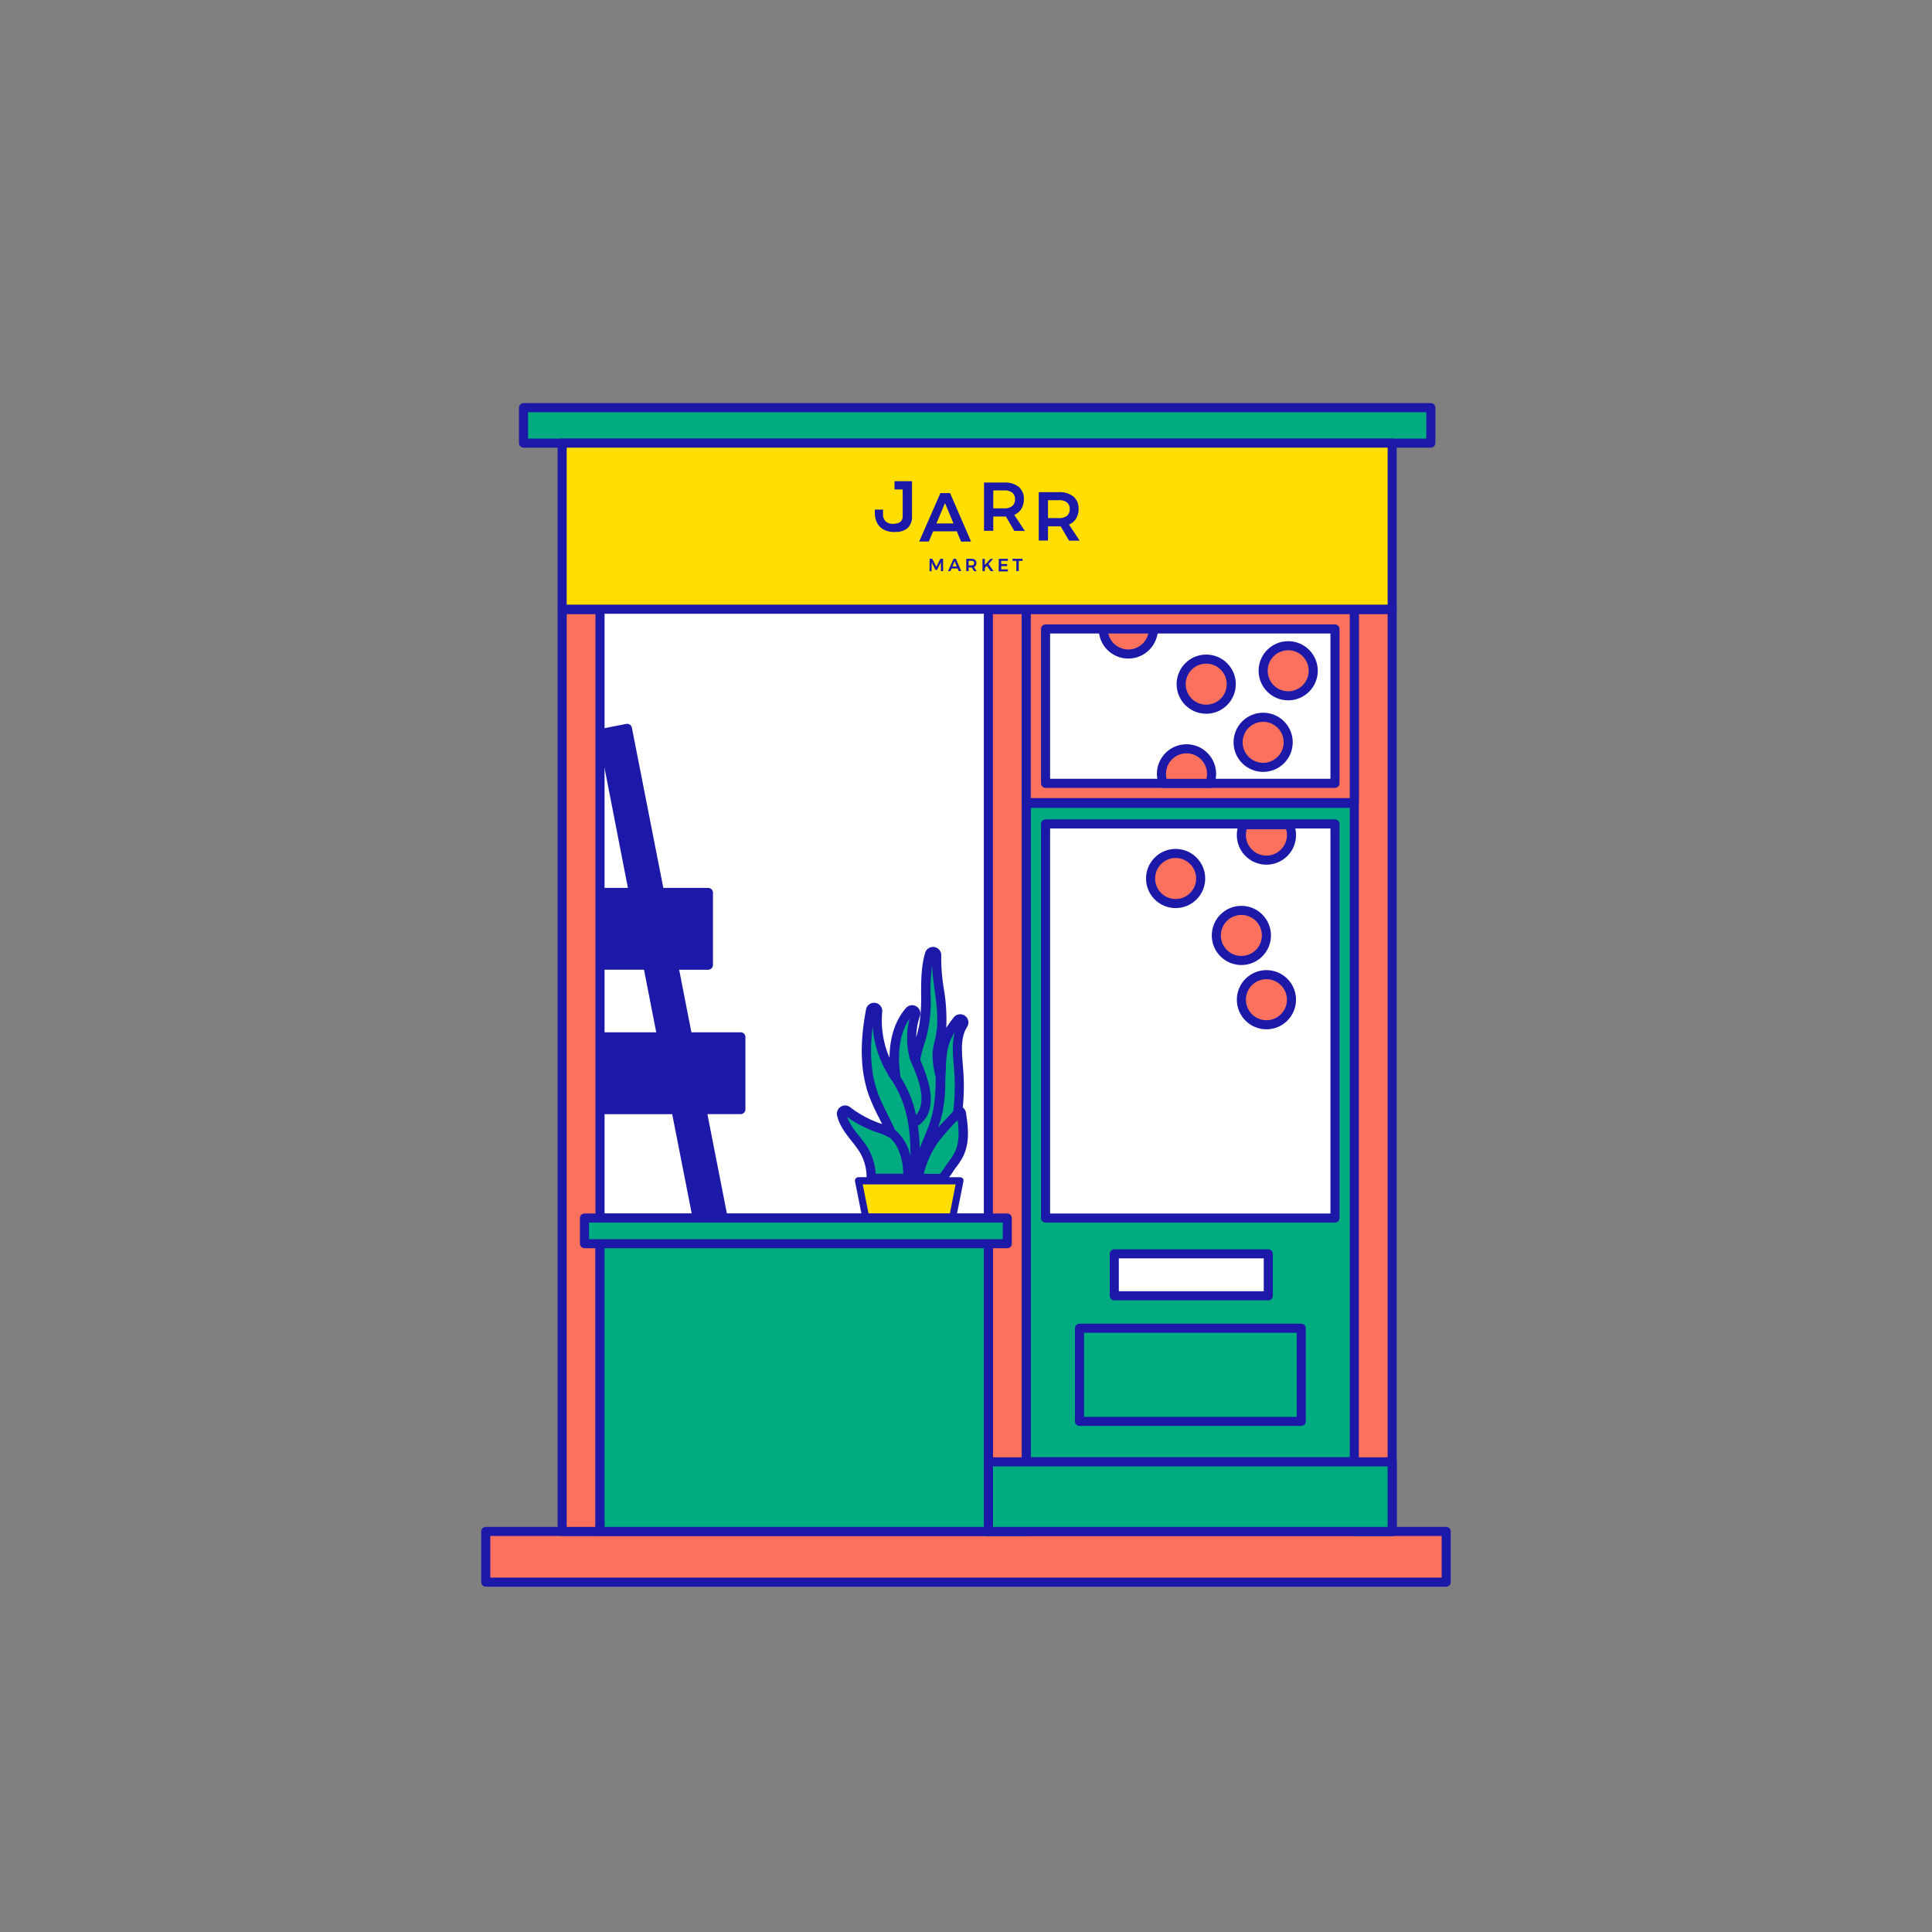 <?xml version="1.0" encoding="UTF-8"?>
<svg xmlns="http://www.w3.org/2000/svg" id="Layer_1" data-name="Layer 1" viewBox="0 0 600 600">
  <rect x="0" y="0" width="600" height="600" fill="#808080" stroke="none"/>
  <defs>
    <style>.cls-1{fill:#fff;}.cls-1,.cls-5,.cls-6,.cls-7{stroke:#1c19a8;stroke-linejoin:round;stroke-width:2.82px;}.cls-2{fill:#1c19a8;}.cls-3,.cls-7{fill:#ffde00;}.cls-4,.cls-5{fill:#00ab81;}.cls-6{fill:#fb715d;}</style>
  </defs>
  <title>Shops_JarrMarket</title>
  <rect class="cls-1" x="183.41" y="177.36" width="243.06" height="205.47"></rect>
  <path class="cls-2" d="M230,320.59H214.72l-3.8-19.43h9a1.5,1.5,0,0,0,1.5-1.49V277.24a1.5,1.5,0,0,0-1.5-1.5H206L196.24,226a1.5,1.5,0,0,0-1.76-1.18l-7.59,1.48a1.5,1.5,0,0,0-.95.64,1.48,1.48,0,0,0-.23,1.12L195,275.74h-9.37a1.5,1.5,0,0,0-1.49,1.5v22.43a1.49,1.49,0,0,0,1.49,1.49H200l3.8,19.43H184.91a1.5,1.5,0,0,0-1.5,1.5v22.43a1.5,1.5,0,0,0,1.5,1.5h23.85L215,377.78a1.48,1.48,0,0,0,1.47,1.21h7.87a1.52,1.52,0,0,0,1.16-.54,1.5,1.5,0,0,0,.31-1.24L219.69,346H230a1.5,1.5,0,0,0,1.5-1.5V322.09A1.5,1.5,0,0,0,230,320.59Z"></path>
  <polygon class="cls-3" points="298.1 366.73 266.6 366.73 272.59 396.76 292.12 396.76 298.1 366.73"></polygon>
  <path class="cls-4" d="M293.42,364.86a11,11,0,0,0,1.14-1.51c.38-.62.81-1.2,1.24-1.79a20.56,20.56,0,0,0,1.95-3c2-4.11,1.35-8.89.78-12.74a1.07,1.07,0,0,0-.64-.84,1.1,1.1,0,0,0-.44-.07c.05-.37.09-.73.13-1.09a64.61,64.61,0,0,0,.16-11l-.15-1.89c-.38-4.55-.77-9.25,1.58-12.8a1.09,1.09,0,0,0-1.78-1.26,27.09,27.09,0,0,0-3.67,5.81c-1.32,3.15-1.42,6.55-1.53,9.84,0,.75-.05,1.5-.09,2.24a27.14,27.14,0,0,1-1.05-7.6,27.83,27.83,0,0,1,.63-3.36c.17-.77.34-1.54.47-2.32.83-4.75.17-9.54-.46-14.18a58.6,58.6,0,0,1-.81-10.55,1.1,1.1,0,0,0-.92-1.13,1.12,1.12,0,0,0-1.23.77c-1.19,4.08-1.19,8.34-1.19,12.46a56.82,56.82,0,0,1-.54,9.42,59.22,59.22,0,0,1-1.45,5.8c-.5,1.72-1,3.47-1.35,5.24-.2-.67-.43-1.34-.57-2a22.61,22.61,0,0,1,.73-12.2A1.1,1.1,0,0,0,282.5,314c-4.63,5.27-5.1,12.64-4.67,17.88.08,1,.19,2,.29,3a31.21,31.21,0,0,1-5.6-20.92,1.09,1.09,0,0,0-.93-1.18,1.07,1.07,0,0,0-1.23.87c-2.05,10.58-1.77,19.2.84,26.33a64,64,0,0,0,3,6.61c.65,1.3,1.31,2.6,1.9,3.93l.3.67.41.9a16.72,16.72,0,0,0-3.6-1.58l-.66-.23A34.77,34.77,0,0,1,263,345a1.08,1.08,0,0,0-1.26-.05,1.1,1.1,0,0,0-.47,1.17c.69,2.89,2.51,5.18,4.28,7.41a34.53,34.53,0,0,1,2.52,3.45,16.55,16.55,0,0,1,2.42,9h22.35Z"></path>
  <path class="cls-2" d="M297,362.42a22.39,22.39,0,0,0,2.08-3.23c2.25-4.52,1.51-9.55.92-13.6a2.56,2.56,0,0,0-1-1.64h0a65.46,65.46,0,0,0,.16-11.29l-.14-1.9c-.36-4.3-.73-8.74,1.34-11.87a2.55,2.55,0,0,0-4.15-2.95c-.8,1-1.6,2.11-2.34,3.26a56.66,56.66,0,0,0-.76-12.16,57.88,57.88,0,0,1-.8-10.28,2.55,2.55,0,0,0-5-.82c-1.25,4.27-1.25,8.64-1.25,12.91a54.81,54.81,0,0,1-.52,9.11c-.24,1.36-.6,2.76-1,4.16a21,21,0,0,1,1.16-6.6A2.55,2.55,0,0,0,281.4,313c-4,4.56-5.11,10.49-5.15,15.52A29.34,29.34,0,0,1,274,314a2.55,2.55,0,0,0-5-.73c-2.09,10.84-1.79,19.71.91,27.11a66.17,66.17,0,0,0,3.12,6.86c.31.62.62,1.23.92,1.85l-.19-.07-.65-.22a33,33,0,0,1-9.15-5,2.56,2.56,0,0,0-4,2.62c.76,3.21,2.69,5.64,4.56,8a35.58,35.58,0,0,1,2.42,3.3,15.17,15.17,0,0,1,2.19,7.86H266.6a1.08,1.08,0,0,0-.84.4,1.11,1.11,0,0,0-.23.91l6,30a1.11,1.11,0,0,0,1.08.88h19.52a1.11,1.11,0,0,0,1.08-.88l6-30A1.1,1.1,0,0,0,299,366a1.11,1.11,0,0,0-.85-.4h-3.43a12.55,12.55,0,0,0,1.12-1.52C296.15,363.55,296.54,363,297,362.42Zm-5.75,33.25H273.48L271.36,385h22Zm2.56-12.84H270.92l-.56-2.82h24Zm1-5H269.93l-2-10h28.84Zm-2.24-31.71a48.91,48.91,0,0,0,1-11.12,1,1,0,0,0,.05-.23c0-.75.07-1.5.1-2.27.09-3.15.2-6.41,1.41-9.31a17,17,0,0,1,1.39-2.59c-.91,3.25-.61,6.86-.32,10.38l.15,1.88a64.75,64.75,0,0,1-.15,10.79l-.12,1.06a1.2,1.2,0,0,0,0,.33c-1.54,1.76-3.19,3.4-4.75,5.13A32.78,32.78,0,0,0,292.53,346.12Zm4.82,1.8c.42,3.24.62,6.89-.91,10a20.16,20.16,0,0,1-1.85,2.86c-.44.6-.88,1.2-1.27,1.83a10.29,10.29,0,0,1-1,1.34,1,1,0,0,0-.19.27l-.18.33h-5.12a30.25,30.25,0,0,1,4.31-9.61A66.54,66.54,0,0,1,297.35,347.92ZM287,324.38a42.26,42.26,0,0,0,2-15.59,58.19,58.19,0,0,1,.45-8.85c.12,2.52.47,5,.81,7.53.61,4.52,1.25,9.19.46,13.71-.12.75-.29,1.49-.46,2.23a30.15,30.15,0,0,0-.65,3.55,28,28,0,0,0,1,7.61c-.05,5.11-.33,10.1-2.19,15.08-.89,2.4-1.89,4.64-2.79,6.91a60.56,60.56,0,0,0-.58-7.05,1.51,1.51,0,0,0,.61-.3c6-4.88,2.77-13.87.11-20.12C286.06,327.57,286.47,326.06,287,324.38Zm-4.54-7.93a24.11,24.11,0,0,0-.21,11.08c0,.18.1.35.14.52a1.51,1.51,0,0,0,.11.74l.28.64.07.24a1.42,1.42,0,0,0,.23.44c2.08,4.78,5,12,1.41,16.19a35.55,35.55,0,0,0-4.9-11.94l0-.19c-.09-.81-.18-1.63-.24-2.45C278.92,327.25,279.22,321.18,282.41,316.45Zm-9.84,22.95c-2.1-5.73-2.63-12.5-1.59-20.56a32.37,32.37,0,0,0,4.72,14.77,1.31,1.31,0,0,0,.25.56c5.56,7.57,6.79,16,6.76,24.9a15.13,15.13,0,0,0-4.82-8.2l-.46-1c-.59-1.3-1.23-2.59-1.93-4A61.84,61.84,0,0,1,272.57,339.4Zm-5.89,13.26a21.56,21.56,0,0,1-3.69-5.81,36,36,0,0,0,9.08,4.73l.67.23a16,16,0,0,1,3.29,1.43c.07.05.17,0,.25.07,2.94,2.46,4.21,7.54,4.16,11.21h-8.52a18.16,18.16,0,0,0-2.61-8.26A36.82,36.82,0,0,0,266.68,352.66Z"></path>
  <rect class="cls-5" x="318.71" y="249.48" width="102.37" height="204.51"></rect>
  <rect class="cls-6" x="150.86" y="475.6" width="298.27" height="15.75"></rect>
  <rect class="cls-1" x="346.05" y="389.39" width="47.83" height="13.03"></rect>
  <rect class="cls-1" x="324.71" y="255.88" width="89.88" height="122.39"></rect>
  <rect class="cls-5" x="335.25" y="412.49" width="68.87" height="28.93"></rect>
  <rect class="cls-5" x="162.58" y="126.6" width="281.78" height="11.01"></rect>
  <rect class="cls-7" x="174.58" y="137.61" width="257.77" height="51.58"></rect>
  <rect class="cls-6" x="420.59" y="189.33" width="11.76" height="286.27"></rect>
  <rect class="cls-6" x="306.95" y="189.33" width="11.76" height="286.27"></rect>
  <rect class="cls-6" x="174.58" y="189.33" width="11.76" height="286.27"></rect>
  <rect class="cls-5" x="306.95" y="453.99" width="125.4" height="21.62"></rect>
  <circle class="cls-6" cx="393.3" cy="310.47" r="7.78"></circle>
  <circle class="cls-6" cx="385.52" cy="290.51" r="7.78"></circle>
  <circle class="cls-6" cx="365.1" cy="272.83" r="7.78"></circle>
  <path class="cls-6" d="M401.08,259.34a7.78,7.78,0,1,1-15.56,0,7.69,7.69,0,0,1,.7-3.22h14.16A7.69,7.69,0,0,1,401.08,259.34Z"></path>
  <rect class="cls-6" x="318.71" y="189.33" width="101.88" height="59.94"></rect>
  <rect class="cls-1" x="345.68" y="174.36" width="47.94" height="89.88" transform="translate(588.95 -150.35) rotate(90)"></rect>
  <circle class="cls-6" cx="392.28" cy="230.53" r="7.78"></circle>
  <circle class="cls-6" cx="374.6" cy="212.47" r="7.78"></circle>
  <circle class="cls-6" cx="400.06" cy="208.31" r="7.78"></circle>
  <path class="cls-6" d="M342.63,195.33a7.78,7.78,0,1,0,15.56,0Z"></path>
  <path class="cls-6" d="M375.68,243.28a7.78,7.78,0,1,0-14.4,0Z"></path>
  <rect class="cls-5" x="186.34" y="378.27" width="120.61" height="97.34"></rect>
  <rect class="cls-5" x="181.52" y="378.27" width="131.3" height="7.97"></rect>
  <path class="cls-2" d="M298.47,168.21,297.14,165h-7.35l-1.33,3.18h-3l6.6-15.05h3l6.51,15.05Zm-7.65-5.65h5.29l-2.63-6.32Z"></path>
  <path class="cls-2" d="M271.7,158.25h2.54v1.91s.21,3.14,4.1,2.42a2.57,2.57,0,0,0,1.47-.69,2.31,2.31,0,0,0,.53-1.62V152H277.8v-2.56h5.44v10.89a4.82,4.82,0,0,1-1.29,3.58,5.18,5.18,0,0,1-3.53,1.28S271.21,166.15,271.7,158.25Z"></path>
  <path class="cls-2" d="M315,164.87l-2.6-4.45a3.73,3.73,0,0,1-.54,0h-3.39v4.43h-2.88v-15h6.27a6.79,6.79,0,0,1,4.52,1.35,4.75,4.75,0,0,1,1.59,3.83,5.68,5.68,0,0,1-.77,3,4.72,4.72,0,0,1-2.22,1.87l3.31,5Zm-6.53-7h3.39a3.88,3.88,0,0,0,2.5-.71,2.59,2.59,0,0,0,.86-2.11,2.5,2.5,0,0,0-.86-2.06,3.94,3.94,0,0,0-2.5-.69h-3.39Z"></path>
  <path class="cls-2" d="M332,167.9l-2.6-4.45-.54,0h-3.39v4.43h-2.88V152.85h6.27a6.77,6.77,0,0,1,4.51,1.36,4.75,4.75,0,0,1,1.59,3.82,5.63,5.63,0,0,1-.76,3,4.66,4.66,0,0,1-2.22,1.87l3.31,5Zm-6.53-7h3.39a3.83,3.83,0,0,0,2.49-.7,2.57,2.57,0,0,0,.86-2.11,2.46,2.46,0,0,0-.86-2.06,3.89,3.89,0,0,0-2.49-.69h-3.39Z"></path>
  <path class="cls-2" d="M288.69,173.54h.83l1.27,2.46,1.25-2.46h.84v3.82h-.67v-2.74L291,177h-.47l-1.2-2.34v2.74h-.66Z"></path>
  <path class="cls-2" d="M297.74,177.36l-.34-.81h-1.87l-.33.81h-.76l1.67-3.82h.76l1.66,3.82Zm-1.94-1.44h1.34l-.67-1.6Z"></path>
  <path class="cls-2" d="M302.47,177.36l-.66-1.13h-1v1.13h-.73v-3.82h1.59a1.72,1.72,0,0,1,1.15.34,1.2,1.2,0,0,1,.41,1,1.47,1.47,0,0,1-.2.77,1.18,1.18,0,0,1-.56.47l.84,1.27Zm-1.66-1.77h.86a1,1,0,0,0,.64-.18.68.68,0,0,0,.22-.54.65.65,0,0,0-.22-.52,1,1,0,0,0-.64-.18h-.86Z"></path>
  <path class="cls-2" d="M308.53,177.36h-.88l-1.2-1.64-.6.66v1h-.73v-3.82h.73v1.9l1.73-1.9h.86L307,175.15Z"></path>
  <path class="cls-2" d="M310.18,173.54H313v.63h-2.07v1h1.85v.64h-1.85v1H313v.64h-2.86Z"></path>
  <path class="cls-2" d="M314.45,173.54h3.12v.65h-1.19v3.17h-.74v-3.17h-1.19Z"></path>
</svg>
